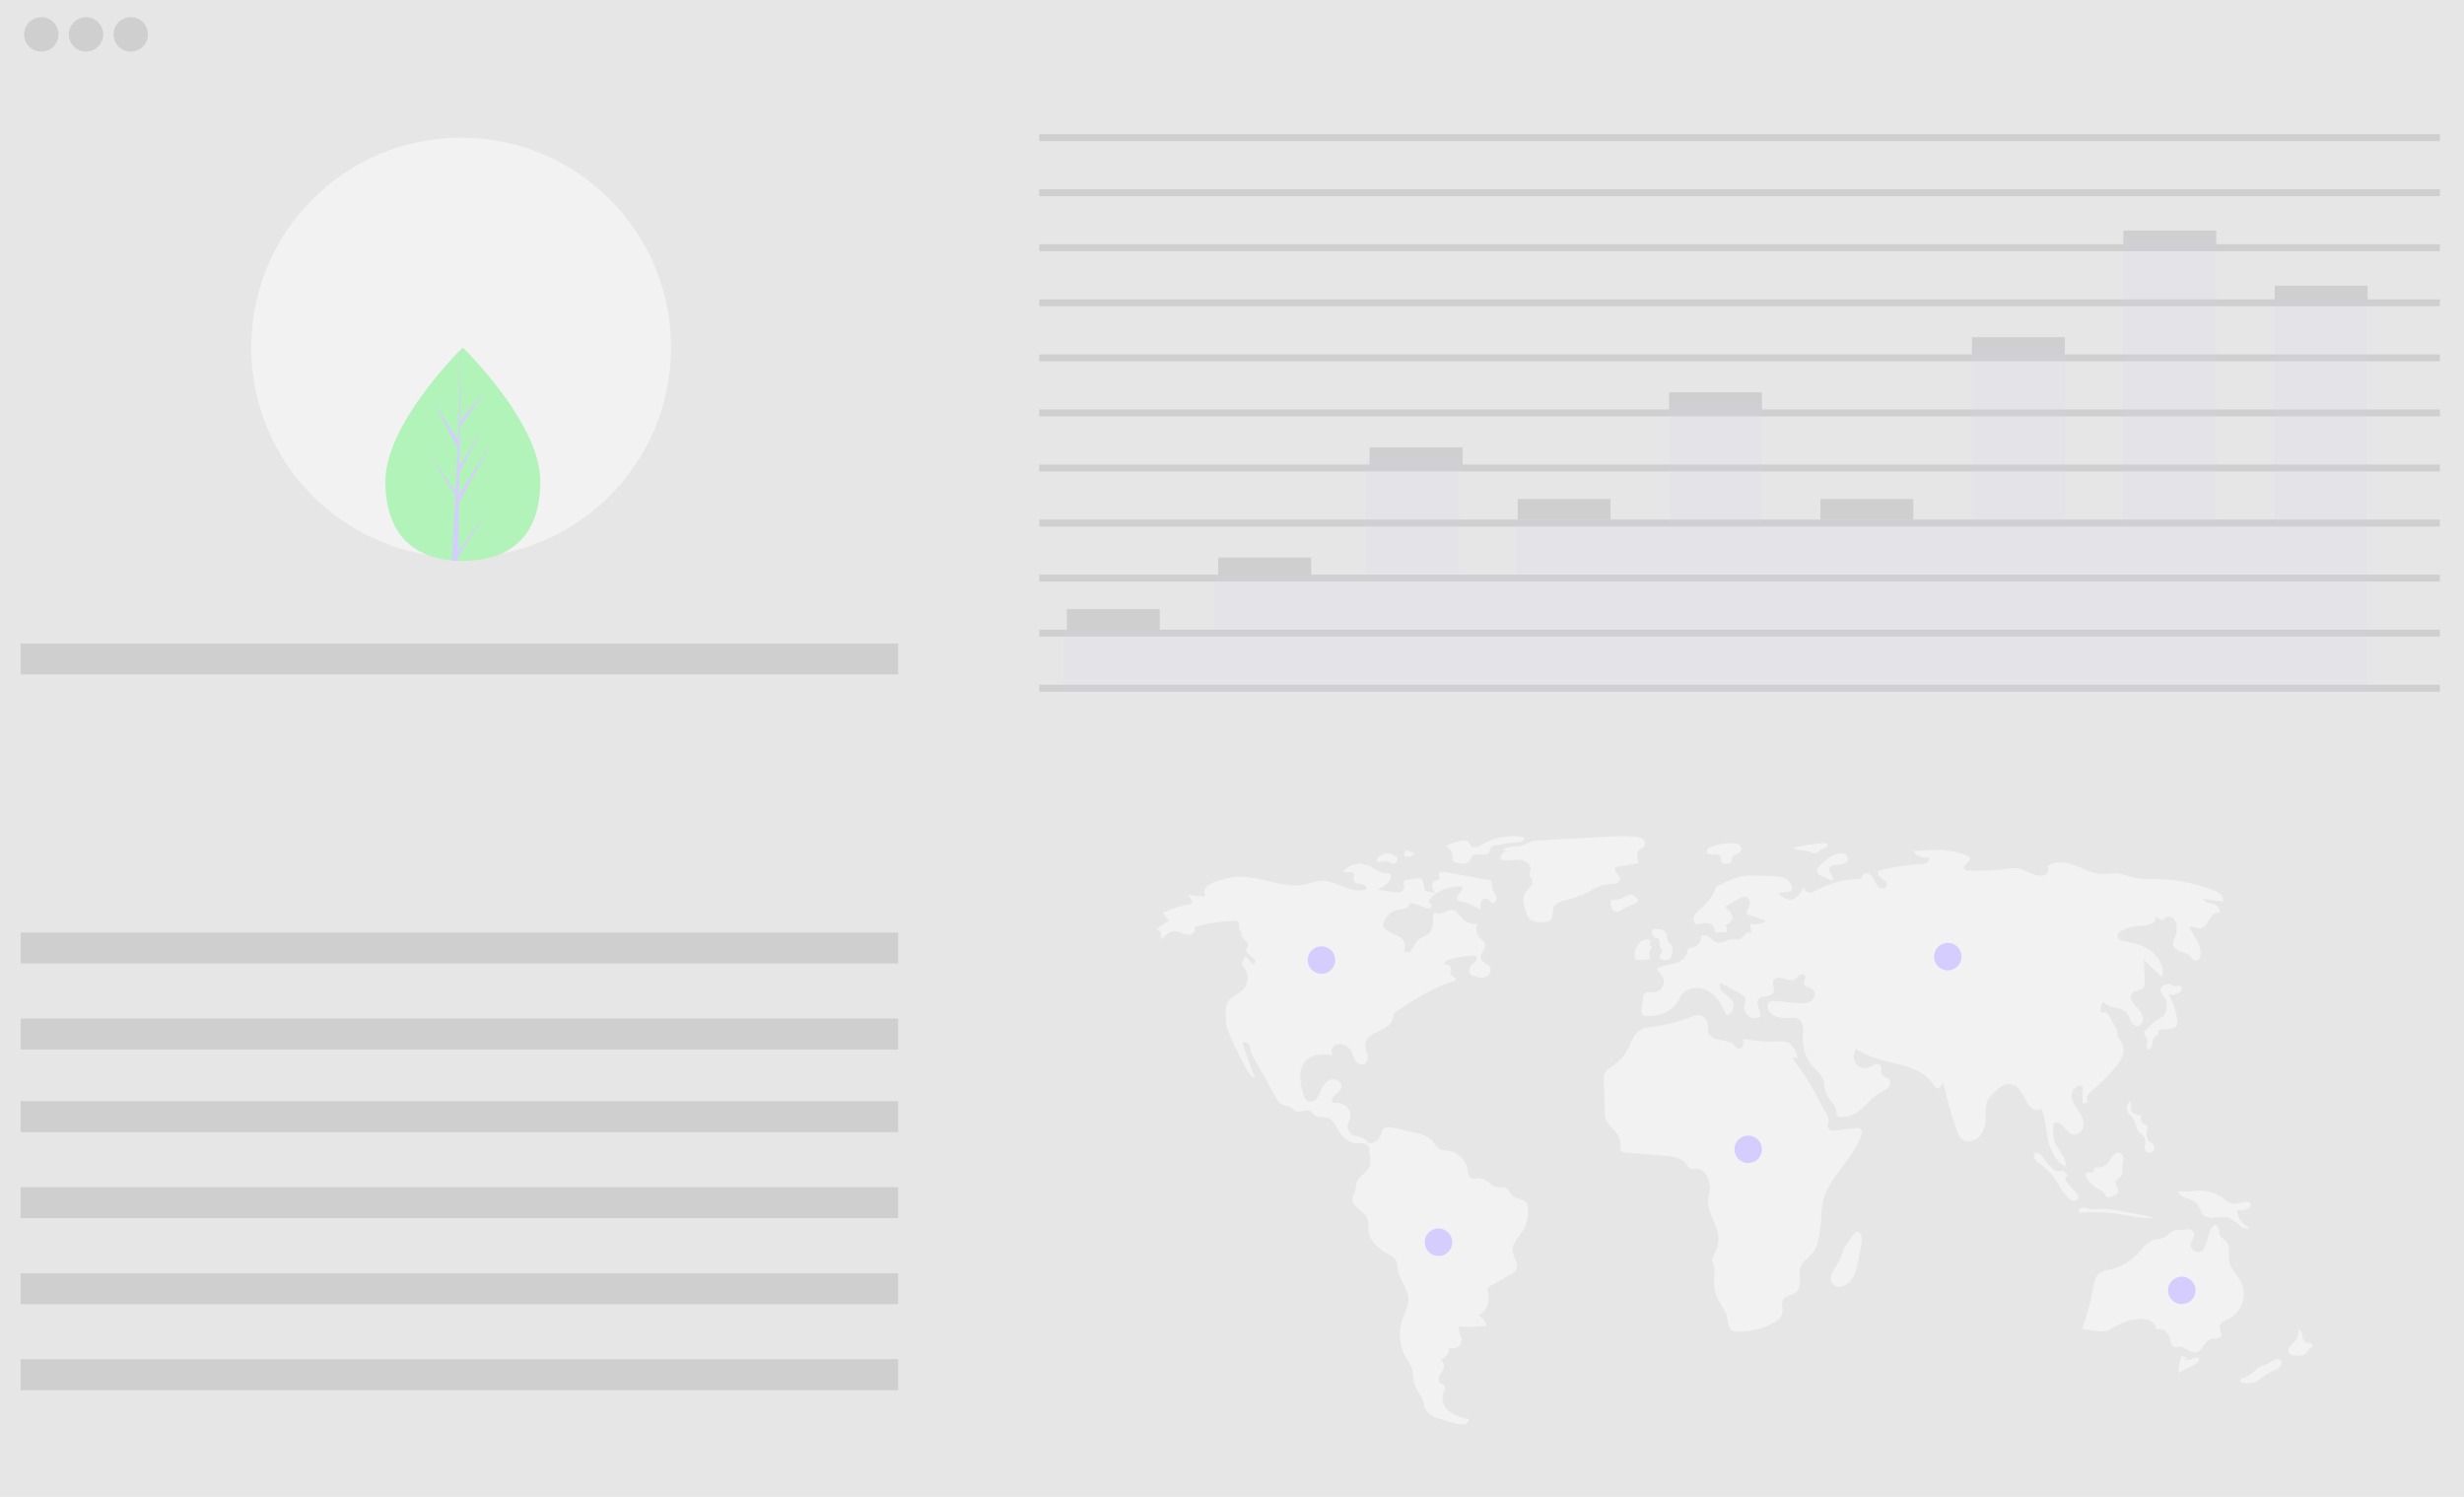 <?xml version="1.0" encoding="UTF-8"?>
<svg width="716px" height="435px" viewBox="0 0 716 435" version="1.1" xmlns="http://www.w3.org/2000/svg" xmlns:xlink="http://www.w3.org/1999/xlink">
    <!-- Generator: Sketch 61 (89581) - https://sketch.com -->
    <title>analytics2</title>
    <desc>Created with Sketch.</desc>
    <g id="06-Create-Profile" stroke="none" stroke-width="1" fill="none" fill-rule="evenodd">
        <g id="Cover2.svg" transform="translate(-1108, -54)" fill-rule="nonzero">
            <g id="analytics2" transform="translate(1108, 54)">
                <rect id="Rectangle" fill="#E6E6E6" x="0" y="0" width="716" height="435"></rect>
                <circle id="Oval" fill="#CFCFCF" cx="12" cy="10" r="5"></circle>
                <circle id="Oval" fill="#CFCFCF" cx="25" cy="10" r="5"></circle>
                <circle id="Oval" fill="#CFCFCF" cx="38" cy="10" r="5"></circle>
                <circle id="Oval" fill="#F2F2F2" cx="134" cy="101" r="61"></circle>
                <rect id="Rectangle" fill="#CFCFCF" x="6" y="187" width="255" height="9"></rect>
                <rect id="Rectangle" fill="#CFCFCF" x="6" y="271" width="255" height="9"></rect>
                <rect id="Rectangle" fill="#CFCFCF" x="6" y="296" width="255" height="9"></rect>
                <rect id="Rectangle" fill="#CFCFCF" x="6" y="320" width="255" height="9"></rect>
                <rect id="Rectangle" fill="#CFCFCF" x="6" y="345" width="255" height="9"></rect>
                <rect id="Rectangle" fill="#CFCFCF" x="6" y="370" width="255" height="9"></rect>
                <rect id="Rectangle" fill="#CFCFCF" x="6" y="395" width="255" height="9"></rect>
                <rect id="Rectangle" fill="#CFCFCF" x="302" y="39" width="407" height="2"></rect>
                <rect id="Rectangle" fill="#CFCFCF" x="302" y="55" width="407" height="2"></rect>
                <rect id="Rectangle" fill="#CFCFCF" x="302" y="71" width="407" height="2"></rect>
                <rect id="Rectangle" fill="#CFCFCF" x="302" y="87" width="407" height="2"></rect>
                <rect id="Rectangle" fill="#CFCFCF" x="302" y="103" width="407" height="2"></rect>
                <rect id="Rectangle" fill="#CFCFCF" x="302" y="119" width="407" height="2"></rect>
                <rect id="Rectangle" fill="#CFCFCF" x="302" y="135" width="407" height="2"></rect>
                <rect id="Rectangle" fill="#CFCFCF" x="302" y="151" width="407" height="2"></rect>
                <rect id="Rectangle" fill="#CFCFCF" x="302" y="167" width="407" height="2"></rect>
                <rect id="Rectangle" fill="#CFCFCF" x="302" y="183" width="407" height="2"></rect>
                <rect id="Rectangle" fill="#CFCFCF" x="302" y="199" width="407" height="2"></rect>
                <rect id="Rectangle" fill="#CFCFCF" x="310" y="177" width="27" height="6"></rect>
                <rect id="Rectangle" fill="#CFCFCF" x="354" y="162" width="27" height="6"></rect>
                <rect id="Rectangle" fill="#CFCFCF" x="398" y="130" width="27" height="6"></rect>
                <rect id="Rectangle" fill="#CFCFCF" x="441" y="145" width="27" height="6"></rect>
                <rect id="Rectangle" fill="#CFCFCF" x="485" y="114" width="27" height="6"></rect>
                <rect id="Rectangle" fill="#CFCFCF" x="529" y="145" width="27" height="6"></rect>
                <rect id="Rectangle" fill="#CFCFCF" x="573" y="98" width="27" height="6"></rect>
                <rect id="Rectangle" fill="#CFCFCF" x="617" y="67" width="27" height="6"></rect>
                <rect id="Rectangle" fill="#CFCFCF" x="661" y="83" width="27" height="6"></rect>
                <polygon id="Path" fill="#D6CDFF" opacity="0.1" points="660.815 87.573 660.815 151.874 644.023 151.874 644.023 70 616.838 70 616.838 151.874 600.046 151.874 600.046 101.152 572.861 101.152 572.861 151.874 512.093 151.874 512.093 117.128 484.907 117.128 484.907 151.874 440.531 151.874 440.531 167.451 424.139 167.451 424.139 133.103 396.954 133.103 396.954 167.451 352.977 167.451 352.977 183.426 309 183.426 309 201 352.977 201 468.116 201 484.907 201 512.093 201 660.815 201 688 201 688 183.426 688 87.573"></polygon>
                <path d="M414.071,258.824 C413.95,257.87 413.706,256.935 413.345,256.044 C413.252,255.703 413.019,255.417 412.705,255.256 C412.497,255.202 412.279,255.199 412.07,255.249 L408.811,255.747 C408.538,255.76 408.277,255.861 408.067,256.036 C407.643,256.483 408.061,257.202 408.048,257.818 C407.966,258.525 407.446,259.103 406.751,259.259 C406.07,259.396 405.367,259.388 404.69,259.233 L400.132,258.525 C401.475,258.096 402.669,257.299 403.58,256.224 C404.18,255.513 404.499,254.186 403.632,253.85 C403.374,253.779 403.106,253.758 402.84,253.786 C400.776,253.802 399.151,252.078 397.218,251.352 C394.68,250.46 391.857,251.302 390.222,253.438 L392.649,253.555 C392.878,253.543 393.104,253.603 393.296,253.728 C393.828,254.165 393.166,255.005 393.241,255.689 C393.339,256.579 394.52,256.769 395.41,256.859 C396.3,256.949 397.429,257.672 397.001,258.458 C392.527,259.999 387.975,255.445 383.276,256.005 C382.1,256.231 380.94,256.533 379.803,256.908 C372.711,258.703 365.379,253.914 358.134,254.929 C356.524,255.203 354.941,255.621 353.404,256.176 C352.391,256.421 351.453,256.91 350.673,257.601 C349.892,258.338 349.76,259.533 350.363,260.422 C348.492,260.576 346.609,260.397 344.8,259.893 C345.796,260.447 346.411,261.5 346.402,262.64 C343.481,263.116 340.638,263.984 337.948,265.218 C338.45,266.053 339.036,266.835 339.698,267.55 L336,269.926 C336.61,270.123 337.098,270.587 337.325,271.187 C337.553,271.786 337.495,272.457 337.169,273.009 C338.464,272.433 339.267,270.942 340.652,270.639 C341.581,270.541 342.519,270.723 343.344,271.161 C344.171,271.599 345.121,271.749 346.042,271.587 C346.934,271.325 347.591,270.169 347.025,269.433 C350.834,268.321 354.771,267.706 358.738,267.602 C359.044,267.564 359.354,267.623 359.625,267.771 C360.141,268.129 360.005,268.903 359.977,269.531 C359.95,270.159 360.439,270.984 361,270.701 C360.34,271.274 360.904,272.352 361.538,272.954 C362.171,273.556 362.934,274.387 362.547,275.17 C362.445,275.375 362.274,275.538 362.176,275.744 C361.889,276.353 362.345,277.063 362.884,277.468 C363.474,277.792 364.005,278.214 364.455,278.714 C364.829,279.274 364.659,280.254 363.991,280.333 L362.09,277.919 C361.441,278.592 360.996,279.436 360.806,280.352 C362.835,282.145 363.112,285.21 361.438,287.337 C360.48,288.261 359.421,289.073 358.279,289.756 C357.126,290.459 356.365,291.659 356.221,293.002 C356.226,295.301 356.038,297.437 356.899,299.568 C358.487,303.497 360.321,307.323 362.389,311.023 C362.932,311.994 363.634,313.059 364.734,313.227 C363.344,309.841 362.092,306.403 360.979,302.912 C361.706,302.808 362.441,303.047 362.966,303.56 C363.22,304.104 363.352,304.697 363.352,305.298 C363.491,305.87 363.723,306.415 364.038,306.912 L370.678,318.741 C371.119,319.785 371.908,320.644 372.911,321.171 C373.616,321.303 374.309,321.494 374.981,321.743 C375.466,322.029 375.793,322.538 376.288,322.808 C377.686,323.571 379.631,322.108 380.938,323.019 C381.274,323.326 381.593,323.651 381.894,323.991 C383.101,325.037 385.082,324.337 386.475,325.117 C387.308,325.731 387.947,326.571 388.318,327.537 C389.518,329.819 391.459,332.055 394.031,332.236 C394.839,332.203 395.649,332.231 396.453,332.32 C397.243,332.5 398.02,333.189 397.893,333.989 C397.676,335.36 398.354,336.862 398.172,338.239 C397.84,340.746 394.284,341.848 393.979,344.359 C393.98,344.912 393.949,345.465 393.886,346.015 C393.725,346.674 393.23,347.211 393.054,347.867 C392.721,349.109 393.611,350.345 394.588,351.181 C395.566,352.017 396.732,352.738 397.266,353.907 C397.831,355.144 397.554,356.586 397.737,357.933 C398.138,360.874 400.678,363.054 403.292,364.46 C404.128,364.812 404.87,365.355 405.458,366.046 C406.131,367.016 406.064,368.294 406.289,369.453 C406.839,372.291 409.227,374.629 409.295,377.519 C409.343,379.573 408.202,381.436 407.52,383.374 C406.226,387.132 406.633,391.267 408.635,394.7 C409.199,395.527 409.695,396.399 410.116,397.308 C410.76,398.974 410.551,400.869 411.144,402.554 C411.929,404.782 414.086,406.623 413.88,408.976 C414.859,411.01 417.022,412.009 419.196,412.615 L423.093,413.7 C423.824,413.965 424.606,414.056 425.379,413.967 C426.17,413.853 426.778,413.207 426.844,412.411 C424.902,412.11 423.044,411.41 421.385,410.356 C419.81,409.192 418.731,407.117 419.329,405.251 C419.606,404.386 420.195,403.387 419.635,402.672 C419.314,402.263 418.727,402.156 418.365,401.782 C417.89,401.098 417.904,400.187 418.4,399.518 C418.896,398.876 419.286,398.159 419.557,397.394 C419.726,396.483 419.312,395.563 418.518,395.087 C419.24,394.814 419.897,394.392 420.446,393.849 C420.997,393.281 421.134,392.429 420.789,391.718 C421.974,391.868 423.373,391.942 424.151,391.035 C424.694,390.232 424.818,389.217 424.484,388.307 C424.147,387.414 423.921,386.483 423.811,385.535 C426.544,385.665 429.283,385.572 432.002,385.258 C431.609,383.933 430.715,382.814 429.511,382.138 C430.743,381.93 431.864,380.455 432.253,379.269 C432.584,378.058 432.601,376.783 432.303,375.563 C432.21,375.248 432.198,374.914 432.266,374.593 C432.463,374.169 432.81,373.834 433.24,373.651 L439.351,370.14 C439.716,369.957 440.046,369.713 440.328,369.419 C440.884,368.58 440.967,367.513 440.546,366.599 C440.123,365.706 439.795,364.772 439.567,363.811 C439.189,360.881 442.325,358.778 443.383,356.02 C443.745,354.916 443.94,353.765 443.964,352.604 C444.05,351.362 444.057,349.919 443.103,349.118 C442.189,348.351 440.76,348.522 439.804,347.808 C438.927,347.154 438.624,345.883 437.666,345.354 C436.796,344.874 435.705,345.179 434.737,344.953 C433.033,344.556 431.961,342.592 430.221,342.41 C429.239,342.307 428.128,342.787 427.323,342.215 C426.614,341.712 426.586,340.699 426.451,339.839 C425.966,337.103 423.829,334.959 421.096,334.466 C420.083,334.303 418.982,334.365 418.12,333.808 C417.248,333.245 416.848,332.19 416.163,331.41 C415.06,330.152 413.321,329.706 411.692,329.323 L405.067,327.765 C403.891,327.488 402.375,327.342 401.744,328.372 C401.557,328.764 401.425,329.18 401.351,329.609 C400.865,331.198 399.411,332.293 397.75,332.319 C397.195,331.372 396.295,330.676 395.239,330.376 C394.552,330.26 393.873,330.099 393.207,329.892 C392.502,329.548 391.97,328.929 391.736,328.179 C391.501,327.43 391.586,326.618 391.969,325.933 C392.754,324.535 392.506,322.783 391.362,321.659 C390.15,320.722 388.614,320.307 387.095,320.504 C386.699,319.641 387.361,318.666 388.074,318.039 C388.787,317.411 389.652,316.794 389.808,315.857 C390.052,314.383 388.171,313.264 386.744,313.703 C385.316,314.143 384.405,315.53 383.802,316.897 C383.513,317.705 383.114,318.469 382.617,319.169 C382.1,319.877 381.229,320.233 380.364,320.092 C379.188,319.791 378.734,318.394 378.474,317.209 C378.056,315.633 377.845,314.009 377.847,312.379 C377.857,310.732 378.51,309.153 379.668,307.981 C381.622,306.186 384.62,306.362 387.257,306.648 C386.671,305.871 386.756,304.779 387.455,304.102 C388.17,303.467 389.151,303.225 390.079,303.457 C390.874,303.622 391.59,304.051 392.111,304.673 C392.861,305.587 393.074,306.821 393.641,307.858 C394.207,308.896 395.481,309.78 396.524,309.224 C397.424,308.743 397.567,307.494 397.343,306.498 C396.989,305.54 396.781,304.535 396.724,303.515 C396.879,301.573 398.892,300.404 400.668,299.604 C402.444,298.805 404.478,297.729 404.759,295.801 C404.769,295.424 404.84,295.05 404.97,294.696 C405.167,294.383 405.441,294.125 405.765,293.948 C410.949,290.521 416.219,287.053 422.143,285.181 C422.452,285.083 422.488,285.192 422.802,285.115 C423.242,284.861 422.95,284.158 422.529,283.875 C422.107,283.592 421.544,283.375 421.437,282.878 C421.358,282.513 421.573,282.155 421.629,281.786 C421.658,281.333 421.46,280.895 421.101,280.618 C420.742,280.341 420.269,280.261 419.839,280.404 C419.363,279.773 420.305,279.041 421.066,278.831 C423.353,278.201 425.7,277.818 428.068,277.687 C428.341,277.643 428.621,277.691 428.864,277.822 C429.225,278.171 429.254,278.74 428.929,279.123 C428.604,279.481 428.245,279.806 427.858,280.096 C427.076,280.858 426.783,281.993 427.099,283.039 C428.335,283.668 429.679,284.315 431.048,284.093 C432.417,283.872 433.633,282.333 432.989,281.104 C432.39,279.96 430.59,279.702 430.28,278.448 C429.918,276.979 431.996,275.674 431.528,274.235 C431.323,273.605 430.695,273.235 430.213,272.78 C429.049,271.638 428.706,269.899 429.349,268.401 C427.757,268.681 426.128,268.171 424.98,267.033 C423.935,265.978 423.101,264.314 421.617,264.361 C420.256,264.405 419.083,265.994 417.809,265.509 C417.496,265.39 417.166,265.147 416.862,265.289 C416.661,265.42 416.531,265.636 416.509,265.876 C416.185,267.423 416.742,269.186 415.899,270.523 C414.981,271.978 412.859,272.18 411.747,273.492 C411.143,274.205 410.909,275.164 410.354,275.915 C409.799,276.666 408.621,277.144 407.955,276.489 C408.629,275.103 408.256,273.435 407.056,272.467 C406.438,272.064 405.771,271.74 405.072,271.502 C404.291,271.171 403.548,270.757 402.856,270.266 C402.509,270.057 402.227,269.756 402.042,269.396 C401.895,268.945 401.915,268.456 402.097,268.018 C402.786,266.044 404.511,264.614 406.578,264.304 C407.465,264.183 408.497,264.226 409.084,263.55 C409.394,263.192 409.557,262.652 410.008,262.507 C410.296,262.449 410.596,262.485 410.861,262.612 L414.171,263.777 C414.541,263.944 414.947,264.011 415.351,263.972 C415.766,263.916 416.067,263.55 416.042,263.132 C415.936,262.582 415.09,262.318 415.167,261.763 C415.21,261.584 415.307,261.421 415.444,261.298 C417.863,258.723 421.305,257.363 424.831,257.59 C425.248,258.277 424.588,259.089 424.038,259.675 C423.488,260.261 423.046,261.308 423.711,261.759 C423.984,261.898 424.287,261.966 424.592,261.957 C425.407,262.068 426.199,262.308 426.938,262.669 C428.082,263.167 429.204,263.712 430.304,264.303 C430.145,263.586 430.175,262.839 430.389,262.136 C430.637,261.418 431.391,261.008 432.128,261.189 C432.785,261.444 433.123,262.315 433.823,262.395 C434.758,262.501 435.127,261.12 434.736,260.264 C434.346,259.408 433.573,258.691 433.508,257.753 C433.465,257.119 433.706,256.334 433.2,255.951 C433.02,255.835 432.816,255.764 432.603,255.741 L419.976,253.417 C419.226,253.279 418.142,253.385 418.109,254.147 C418.091,254.572 418.47,254.993 418.302,255.384 C418.123,255.801 417.533,255.763 417.103,255.911 C416.444,256.214 416.063,256.915 416.166,257.633 C416.283,258.331 416.554,258.994 416.957,259.575 C416.136,259.231 414.892,259.168 414.071,258.824 Z" id="Path" fill="#F2F2F2"></path>
                <path d="M404.41,248.193 C402.897,247.69 401.233,248.191 400.245,249.448 C400.014,249.679 399.939,250.024 400.051,250.331 C400.283,250.727 400.872,250.571 401.307,250.429 C401.946,250.2 402.641,250.183 403.29,250.382 C403.699,250.523 404.064,250.772 404.474,250.907 C404.88,251.078 405.348,251.01 405.689,250.729 C405.93,250.401 406.038,249.992 405.988,249.587 C406.028,249.313 405.942,249.036 405.756,248.833 C405.592,248.737 405.407,248.682 405.218,248.673 C404.794,248.594 404.41,248.369 404.133,248.036" id="Path" fill="#F2F2F2"></path>
                <path d="M409.116,247.002 C408.747,246.977 408.395,247.189 408.186,247.559 C407.977,247.93 407.942,248.406 408.093,248.816 C408.65,249.001 409.232,249.047 409.804,248.952 C410.387,248.842 410.859,248.315 411,247.618 C410.326,247.767 409.631,247.605 409.051,247.165" id="Path" fill="#F2F2F2"></path>
                <path d="M424.36,244.411 C422.853,244.735 421.39,245.238 420,245.909 C421.345,246.432 422.195,247.783 422.092,249.238 C422.033,249.51 422.04,249.792 422.112,250.061 C422.272,250.454 422.736,250.601 423.144,250.702 C423.877,250.927 424.642,251.026 425.408,250.994 C426.186,250.953 426.891,250.517 427.282,249.836 C427.393,249.517 427.523,249.206 427.671,248.904 C428.649,247.397 431.554,249.219 432.604,247.763 C432.974,247.25 432.94,246.478 433.422,246.071 C433.671,245.894 433.96,245.782 434.263,245.746 C436.374,245.322 438.507,245.015 440.651,244.826 C441.667,244.737 442.992,244.367 443,243.336 C439.173,242.575 435.205,243.115 431.712,244.872 C430.454,245.509 428.79,246.851 427.578,246.005 C427.124,245.689 427.146,244.837 426.522,244.481 C425.831,244.203 425.067,244.178 424.36,244.411 L424.36,244.411 Z" id="Path" fill="#F2F2F2"></path>
                <path d="M436.631,246.904 L438.419,247.248 C437.753,247.218 437.107,247.477 436.646,247.959 C436.184,248.44 435.952,249.097 436.008,249.763 C437.682,250.323 439.507,249.778 441.27,249.852 C443.033,249.927 445.085,251.188 444.784,252.931 C444.693,253.457 444.389,253.984 444.547,254.494 C444.718,254.827 444.92,255.142 445.151,255.436 C445.442,256.179 445.289,257.022 444.757,257.616 C444.289,258.24 443.66,258.739 443.25,259.402 C442.228,261.052 442.808,263.186 443.417,265.03 C443.593,265.727 443.918,266.377 444.369,266.935 C445.271,267.895 446.74,267.979 448.056,267.998 C449.013,268.012 450.11,267.965 450.716,267.221 C451.507,266.251 450.954,264.737 451.474,263.598 C451.947,262.563 453.151,262.119 454.243,261.805 C456.264,261.309 458.245,260.661 460.17,259.867 C462.517,258.785 464.71,257.1 467.29,256.96 C468.014,256.99 468.739,256.939 469.452,256.808 C470.183,256.656 470.72,256.029 470.759,255.282 C470.714,254.663 470.191,254.208 469.783,253.742 C469.375,253.276 469.054,252.558 469.429,252.065 L476.191,250.799 C475.712,249.491 475.338,247.767 476.44,246.915 C476.837,246.608 477.369,246.485 477.707,246.114 C478.214,245.381 478.046,244.377 477.328,243.851 C476.613,243.371 475.771,243.116 474.91,243.116 C471.939,242.938 468.96,242.965 465.993,243.196 L448.572,244.153 C447.364,244.103 446.155,244.226 444.982,244.518 C444.153,244.984 443.286,245.378 442.391,245.696 C440.474,246.098 438.365,245.826 436.631,246.904 Z" id="Path" fill="#F2F2F2"></path>
                <path d="M468.724,261.437 C468.543,261.405 468.358,261.451 468.208,261.567 C468.108,261.688 468.049,261.844 468.04,262.008 C467.925,262.732 468.061,263.478 468.422,264.095 C468.795,264.712 469.441,265.056 470.109,264.993 C470.908,264.88 471.497,264.124 472.232,263.755 C473.364,263.187 478.172,262.302 474.846,260.309 C473.7,259.623 472.959,260.229 472.056,260.681 C471.028,261.264 469.876,261.525 468.724,261.437 Z" id="Path" fill="#F2F2F2"></path>
                <path d="M497.015,246.196 C496.628,246.363 496.304,246.66 496.093,247.041 C495.892,247.443 496.026,247.94 496.397,248.172 C496.542,248.227 496.695,248.252 496.849,248.247 L498.424,248.297 C499.093,248.318 499.928,248.468 500.108,249.147 C500.242,249.651 499.943,250.299 500.303,250.659 C500.458,250.785 500.644,250.862 500.839,250.879 C501.358,251.019 501.9,251.038 502.426,250.933 C503.572,250.609 502.97,249.873 503.331,249.217 C503.883,248.214 503.787,248.821 504.76,248.246 C505.479,247.821 506.407,247.051 505.807,245.968 C504.765,244.086 498.554,245.388 497.015,246.196 Z" id="Path" fill="#F2F2F2"></path>
                <path d="M528.236,245.172 L527.296,245.293 C525.167,245.509 523.061,245.897 521,246.456 C521.884,246.793 522.812,247.012 523.757,247.108 C524.278,247.132 524.795,247.203 525.302,247.319 C526.204,247.578 527.113,248.247 527.985,247.904 C528.525,247.692 528.702,247.15 529.149,246.862 C529.458,246.664 530.631,246.342 530.762,246.142 C531.821,244.522 529.051,245.068 528.236,245.172 Z" id="Path" fill="#F2F2F2"></path>
                <path d="M532.171,248.894 C530.959,249.613 529.835,250.488 528.823,251.497 C528.345,251.869 528.044,252.445 528,253.072 C528.051,253.896 528.878,254.374 529.594,254.696 L532.494,256 C532.846,255.473 532.524,254.746 532.161,254.229 C531.797,253.711 531.365,253.113 531.525,252.49 C531.709,251.779 532.525,251.537 533.209,251.414 C534.324,251.215 537.331,251.231 536.97,249.323 C536.544,247.075 533.29,248.229 532.171,248.894 Z" id="Path" fill="#F2F2F2"></path>
                <path d="M532.213,370.507 C531.875,371.328 531.942,372.257 532.396,373.022 C533.022,373.812 534.059,374.166 535.046,373.926 C536.011,373.672 536.872,373.126 537.506,372.365 C538.086,371.726 538.564,371.004 538.921,370.222 C539.421,369.004 539.773,367.733 539.97,366.434 L540.911,361.557 C541.122,360.468 541.113,357.127 539.084,358.215 C538.53,358.513 537.246,360.86 536.665,361.526 C535.618,362.726 535.48,363.891 534.929,365.344 C534.238,367.165 532.851,368.683 532.213,370.507 Z" id="Path" fill="#F2F2F2"></path>
                <path d="M635.911,394.861 C635.246,394.618 634.6,394.33 633.979,394 C633.357,395.604 633.026,397.294 633,399 L637.553,396.587 C638.237,396.224 639.014,395.72 638.999,394.983 C639.011,394.797 638.915,394.62 638.747,394.521 C638.646,394.483 638.536,394.471 638.428,394.486 C637.761,394.599 637.113,394.794 636.501,395.066 C635.878,395.338 635.16,395.342 634.535,395.076" id="Path" fill="#F2F2F2"></path>
                <path d="M658.313,396.561 C657.817,396.695 657.332,396.867 656.864,397.075 C655.826,397.597 655.121,398.587 654.188,399.274 C653.259,399.885 652.238,400.347 651.164,400.643 C651.033,400.801 650.977,401.007 651.009,401.208 C651.041,401.41 651.159,401.588 651.333,401.699 C651.695,401.902 652.111,401.995 652.527,401.964 C653.622,402.081 654.73,401.912 655.739,401.475 C656.28,401.128 656.787,400.731 657.251,400.289 C658.416,399.411 659.697,398.695 661.058,398.162 C661.544,397.98 661.993,397.715 662.385,397.378 C663.224,396.561 663.283,395.301 662.073,395.023 C661.096,394.799 659.244,396.264 658.313,396.561 Z" id="Path" fill="#F2F2F2"></path>
                <path d="M669.113,389.17 C669.227,387.987 668.788,386.819 667.923,386 C668.022,387.17 667.776,388.344 667.214,389.376 C666.744,390.064 666.006,390.529 665.491,391.184 C664.894,391.805 664.835,392.764 665.351,393.453 C665.737,393.745 666.208,393.906 666.694,393.913 C667.897,394.053 669.29,394.132 670.134,393.267 C670.595,392.795 670.819,392.096 671.381,391.75 C671.59,391.662 671.777,391.529 671.928,391.36 C672.16,390.994 671.792,390.51 671.377,390.378 C670.962,390.246 670.504,390.308 670.087,390.183 C669.67,390.057 669.287,389.591 669.501,389.213" id="Path" fill="#F2F2F2"></path>
                <path d="M650.426,349.682 C649.843,349.822 649.239,349.857 648.644,349.786 C647.683,349.484 646.806,348.965 646.086,348.27 C644.187,346.847 641.879,346.053 639.493,346.002 C637.322,345.962 635.132,346.541 633,346.137 C633.21,346.896 633.768,347.516 634.509,347.812 C635.217,348.152 635.997,348.323 636.708,348.656 C637.846,349.195 638.749,350.12 639.25,351.261 C639.428,351.806 639.669,352.329 639.97,352.819 C640.803,353.68 642.015,354.08 643.207,353.887 C644.753,353.787 646.367,353.349 647.805,353.916 C648.843,354.48 649.789,355.194 650.611,356.035 C651.529,356.772 652.823,357.319 653.877,356.787 C651.629,356.071 650.115,353.998 650.141,351.671 C651.175,351.764 654.154,351.728 653.994,349.997 C653.858,348.531 651.314,349.524 650.426,349.682 Z" id="Path" fill="#F2F2F2"></path>
                <path d="M636.67,361.247 C636.859,360.21 637.889,359.294 637.568,358.291 C637.256,357.612 636.562,357.194 635.819,357.237 C635.093,357.22 634.38,357.437 633.654,357.458 C633.182,357.432 632.709,357.439 632.237,357.478 C630.797,357.715 629.909,359.231 628.551,359.77 C627.691,359.986 626.819,360.15 625.94,360.262 C623.991,360.777 622.758,362.625 621.396,364.116 C619.195,366.514 616.328,368.193 613.165,368.936 C612.033,369.07 610.945,369.462 609.986,370.081 C608.819,371.038 608.532,372.678 608.273,374.167 C607.556,378.281 606.46,382.32 605,386.23 L609.627,386.823 C610.5,386.998 611.399,386.985 612.266,386.785 C612.882,386.552 613.466,386.24 614.002,385.857 C616.063,384.572 618.369,383.736 620.772,383.403 C621.981,383.176 623.227,383.263 624.392,383.657 C625.57,384.076 626.421,385.117 626.6,386.36 C627.602,386.047 628.694,386.313 629.441,387.053 C630.165,387.795 630.64,388.746 630.797,389.772 C630.919,390.408 631.041,391.169 631.628,391.436 C632.108,391.654 632.657,391.419 633.182,391.377 C634.961,391.234 636.437,393.317 638.186,392.958 C640.061,392.574 640.521,389.754 642.351,389.189 C643.402,388.864 644.875,389.259 645.379,388.278 C645.822,387.413 644.937,386.414 645.029,385.446 C645.141,384.253 646.542,383.747 647.622,383.238 C651.422,381.268 653.037,376.668 651.308,372.74 C650.239,370.541 648.136,368.81 647.747,366.394 C647.448,364.536 648.178,362.368 646.998,360.905 C646.397,360.161 645.381,359.75 645.024,358.862 C644.885,358.277 644.8,357.68 644.768,357.079 C644.647,356.488 644.134,355.871 643.553,356.024 C641.867,356.468 641.33,361.697 640.427,362.967 C639.855,363.817 638.754,364.128 637.824,363.702 C636.894,363.277 636.406,362.239 636.67,361.247 L636.67,361.247 Z" id="Path" fill="#F2F2F2"></path>
                <path d="M606.348,351.176 C605.8,350.973 605.194,350.945 604.626,351.095 C604.085,351.304 603.77,352.038 604.204,352.403 C607.596,352.189 611.003,352.25 614.384,352.585 C618.264,353.076 622.103,354.293 626,353.935 C623.774,353.328 621.511,352.843 619.224,352.482 L615.409,351.808 C614.386,351.61 613.352,351.462 612.311,351.366 C610.135,351.199 608.488,351.731 606.348,351.176 Z" id="Path" fill="#F2F2F2"></path>
                <path d="M609.261,339.282 C608.978,339.258 608.628,339.236 608.482,339.49 C608.342,339.732 608.502,340.052 608.427,340.324 C608.324,340.695 607.858,340.79 607.491,340.74 C607.136,340.626 606.755,340.63 606.402,340.753 C606.064,340.994 605.918,341.44 606.046,341.847 C606.179,342.24 606.394,342.598 606.675,342.894 C607.156,343.526 607.704,344.1 608.308,344.603 C609.478,345.505 611.063,345.939 611.8,347.248 C611.904,347.501 612.064,347.726 612.267,347.903 C612.661,348.068 613.108,348.021 613.463,347.777 L614.798,347.14 C615.038,347.05 615.253,346.897 615.422,346.697 C615.657,346.207 615.603,345.621 615.284,345.186 C614.964,344.762 614.779,344.244 614.755,343.706 C614.853,342.754 616.025,342.39 616.506,341.577 C616.992,340.756 616.676,339.699 616.732,338.737 C616.797,337.611 617.475,336.147 616.385,335.306 C615.458,334.591 614.572,335.251 613.907,336.04 C612.504,337.705 611.84,339.507 609.261,339.282 Z" id="Path" fill="#F2F2F2"></path>
                <path d="M618.246,323.156 C618.694,324.033 619.628,324.556 620.117,325.41 C620.646,326.336 620.586,327.532 621.161,328.429 C621.75,329.349 622.936,329.838 623.267,330.885 C623.628,332.028 622.809,333.417 623.462,334.416 C623.708,334.746 624.078,334.956 624.482,334.994 C624.887,335.032 625.288,334.895 625.589,334.616 C626.161,333.979 626.133,332.992 625.524,332.391 C625.138,332.031 624.583,331.875 624.26,331.454 C624.092,331.211 623.98,330.933 623.933,330.639 C623.757,329.793 623.785,328.915 624.015,328.083 C624.101,327.871 624.123,327.638 624.078,327.414 C623.933,326.982 623.361,326.952 622.96,326.751 C622.048,326.297 622.07,324.982 622.23,323.958 C622.124,324.64 619.748,323.48 619.499,323.094 C619.005,322.327 619.274,320.848 619.176,320 C618.101,320.637 617.694,322.018 618.246,323.156 L618.246,323.156 Z" id="Path" fill="#F2F2F2"></path>
                <path d="M593.24,335.832 C592.788,335.319 592.106,334.781 591.499,335.091 C591.05,335.389 590.878,335.97 591.09,336.469 C591.311,336.947 591.652,337.359 592.078,337.662 C593.395,338.651 594.641,339.734 595.807,340.903 C597.781,343.102 598.827,346.07 600.973,348.096 C601.405,348.566 601.976,348.879 602.6,348.988 C603.246,349.076 603.852,348.652 604,348.009 C603.986,347.478 603.75,346.979 603.351,346.635 C602.517,345.715 601.604,344.869 600.816,343.908 C600.453,343.539 600.224,343.055 600.169,342.536 C600.165,342.019 600.63,341.477 601.124,341.606 C600.523,341.45 600.077,340.434 599.194,340.243 C598.457,340.084 598.278,340.546 597.4,340.165 C595.726,339.437 594.413,337.163 593.24,335.832 Z" id="Path" fill="#F2F2F2"></path>
                <path d="M632.034,286.602 C631.544,286.456 631.063,286.284 630.593,286.086 C629.326,285.705 627.651,286.638 627.82,287.952 C627.932,288.825 628.743,289.414 629.191,290.171 C629.743,291.37 629.793,292.741 629.329,293.977 C629.243,294.367 629.08,294.735 628.849,295.06 C628.527,295.403 628.142,295.681 627.715,295.878 C626.005,296.839 624.496,298.123 623.274,299.659 C623.141,299.801 623.048,299.976 623.006,300.166 C622.945,300.61 623.39,300.933 623.642,301.303 C624.201,302.125 623.797,303.231 623.852,304.224 C623.835,304.51 623.966,304.784 624.199,304.949 C624.536,305.121 624.935,304.829 625.118,304.498 C625.724,303.398 625.267,301.632 626.404,301.101 C626.619,301.001 626.88,300.958 627.023,300.769 C627.251,300.469 627.031,300.024 627.147,299.665 C627.32,299.126 628.055,299.102 628.62,299.126 C629.592,299.167 630.564,299.037 631.492,298.743 C631.856,298.656 632.186,298.464 632.442,298.191 C632.728,297.721 632.815,297.156 632.684,296.621 C632.344,293.927 631.493,291.324 630.176,288.951 C631.162,289.187 632.199,289.088 633.122,288.668 C633.605,288.376 634.184,287.502 633.944,286.908 C633.566,285.968 632.882,286.759 632.034,286.602 Z" id="Path" fill="#F2F2F2"></path>
                <path d="M506.459,301.905 C506.63,302.525 506.639,303.179 506.486,303.805 C506.305,304.444 505.669,304.844 505.013,304.732 C504.535,304.588 504.26,304.11 503.921,303.745 C502.036,301.716 497.784,302.89 496.62,300.38 C496.145,299.356 496.468,298.128 496.144,297.047 C495.723,295.761 494.484,294.922 493.131,295.006 C492.531,295.092 491.947,295.266 491.397,295.522 C487.716,296.992 483.852,297.956 479.911,298.387 C479.162,298.433 478.421,298.567 477.703,298.788 C476.124,299.513 474.872,300.799 474.192,302.396 C473.526,303.979 472.715,305.498 471.769,306.932 C470.562,308.279 469.179,309.457 467.657,310.436 C467.099,310.795 466.634,311.281 466.301,311.854 C466.04,312.524 465.947,313.247 466.029,313.961 L466.325,322.647 C466.284,323.768 466.484,324.884 466.912,325.921 C467.538,327.17 468.775,327.988 469.633,329.091 C470.509,330.224 470.965,331.625 470.925,333.055 C470.907,333.63 470.849,334.31 471.298,334.671 C471.571,334.848 471.891,334.939 472.217,334.935 L483.999,335.896 C486.071,336.065 488.368,336.343 489.721,337.918 C490.36,338.661 490.873,339.73 491.851,339.81 C492.271,339.786 492.688,339.729 493.098,339.639 C494.18,339.681 495.16,340.29 495.674,341.24 C496.563,342.585 496.966,344.192 496.818,345.796 C496.722,346.803 496.409,347.782 496.341,348.791 C496.084,352.631 499.349,355.968 499.412,359.816 C499.449,362.08 498.372,364.195 497.321,366.201 C499.017,368.763 497.628,372.174 498.303,375.168 C498.944,378.009 501.319,380.233 501.911,383.085 C502.182,384.39 502.197,385.997 503.352,386.669 C503.858,386.915 504.42,387.027 504.982,386.994 C508.375,387.035 511.729,386.273 514.77,384.772 C516.197,384.066 517.676,383.012 517.925,381.442 C518.126,380.177 517.483,378.761 518.138,377.658 C518.91,376.359 520.887,376.462 522.023,375.463 C523.865,373.843 522.429,370.752 523.175,368.418 C523.846,366.32 526.156,365.205 527.301,363.322 C527.752,362.512 528.075,361.638 528.26,360.73 C528.785,358.561 529.111,356.349 529.236,354.12 C529.266,352.767 529.366,351.415 529.535,350.072 C530.77,342.423 538.352,337.301 540.814,329.953 C541.049,329.251 541.16,328.317 540.534,327.92 C540.162,327.743 539.741,327.699 539.341,327.795 L533.91,328.478 C533.242,328.624 532.548,328.584 531.901,328.363 C531.242,328.106 530.914,327.367 531.166,326.708 C532.089,325.042 530.191,322.936 529.348,321.228 C527.078,316.63 524.374,312.257 521.274,308.169 C521.075,307.959 520.951,307.69 520.92,307.403 L522.461,307.454 C521.941,305.592 521.082,303.554 519.268,302.873 C518.211,302.587 517.107,302.522 516.023,302.682 C512.817,302.746 509.613,302.486 506.459,301.905 Z" id="Path" fill="#F2F2F2"></path>
                <path d="M516.787,259.527 C517.505,260.478 518.529,261.156 519.687,261.448 C521.765,261.713 523.259,259.573 524.21,257.715 C524.283,258.7 525.131,259.448 526.122,259.402 C526.634,259.317 527.124,259.126 527.559,258.843 C531.676,256.602 536.287,255.415 540.978,255.388 C540.884,254.655 541.362,253.97 542.084,253.802 C543.038,253.613 543.897,254.434 544.357,255.288 C544.699,256.195 545.199,257.035 545.835,257.768 C546.566,258.406 547.982,258.379 548.27,257.454 C548.547,256.566 547.619,255.809 546.847,255.286 C546.076,254.762 545.263,253.794 545.782,253.021 C549.699,252.038 553.694,251.398 557.723,251.108 C558.41,251.131 559.094,251.014 559.733,250.763 C560.383,250.489 560.768,249.814 560.671,249.118 C558.871,249.539 556.994,248.834 555.921,247.333 C561.518,246.873 567.47,246.481 572.43,249.104 C573.025,250.376 569.992,251.435 570.803,252.583 C571.125,252.904 571.578,253.058 572.03,253 C575.475,253.161 578.928,253.03 582.351,252.608 C583.582,252.337 584.845,252.235 586.104,252.305 C588.186,252.561 589.967,253.944 592.016,254.396 C592.846,254.638 593.739,254.532 594.488,254.102 C594.846,253.872 595.094,253.505 595.175,253.088 C595.256,252.671 595.163,252.239 594.917,251.892 C596.846,250.009 600.047,250.476 602.592,251.377 C605.137,252.278 607.548,253.732 610.241,253.933 C612.172,254.077 614.131,253.56 616.039,253.888 C617.219,254.185 618.383,254.54 619.527,254.953 C621.744,255.57 624.089,255.44 626.39,255.47 C632.263,255.548 638.072,256.698 643.529,258.861 C644.239,259.091 644.889,259.474 645.434,259.982 C645.981,260.512 646.15,261.321 645.86,262.024 L640.221,261.203 C640.752,262.245 642.126,262.422 643.243,262.782 C644.359,263.141 645.516,264.368 644.845,265.327 C643.636,264.943 642.54,266.148 641.929,267.256 C641.318,268.364 640.574,269.69 639.306,269.758 C638.171,269.818 636.799,268.856 636.059,269.715 C637.081,270.999 637.956,272.393 638.668,273.87 C639.399,275.386 639.92,277.297 638.932,278.661 C638.776,278.905 638.541,279.087 638.265,279.176 C637.458,279.38 636.934,278.397 636.356,277.801 C635.528,277.155 634.564,276.705 633.537,276.486 C632.549,276.133 631.509,275.441 631.432,274.399 C631.467,273.749 631.655,273.115 631.981,272.55 C632.406,271.54 632.592,270.447 632.524,269.354 C632.519,268.464 632.185,267.607 631.587,266.946 C630.952,266.29 629.934,266.186 629.178,266.7 C628.861,266.962 628.606,267.382 628.194,267.398 C627.465,267.426 626.906,266.16 626.32,266.592 C626.388,267.052 626.293,267.522 626.049,267.919 C624.3,269.434 621.612,268.793 619.357,269.328 C618.284,269.634 617.258,270.081 616.304,270.656 C615.947,270.808 615.643,271.062 615.431,271.386 C615.205,271.977 615.424,272.645 615.956,272.991 C616.482,273.312 617.074,273.513 617.687,273.579 C620.437,274.098 623.226,274.901 625.397,276.659 C627.568,278.418 628.991,281.325 628.304,284.027 L622.882,278.867 C623.088,281.034 623.205,283.206 623.233,285.384 C623.268,285.81 623.209,286.238 623.061,286.638 C622.674,287.488 621.627,287.774 620.709,287.962 C620.192,288.06 619.742,288.372 619.472,288.822 C619.202,289.271 619.137,289.813 619.294,290.313 C619.718,291.341 620.361,292.264 621.178,293.02 C621.998,293.78 622.55,294.783 622.753,295.88 C622.851,296.984 622.015,298.227 620.906,298.15 C620.063,297.984 619.37,297.389 619.082,296.583 C618.809,295.789 618.435,295.032 617.971,294.331 C616.34,292.377 612.675,293.214 611.214,291.131 C610.457,291.987 610.198,293.172 610.531,294.263 C611.287,293.929 612.176,294.174 612.652,294.849 C613.094,295.515 613.48,296.217 613.805,296.947 C614.346,297.88 615.208,298.708 615.283,299.783 C615.263,300.189 615.27,300.597 615.304,301.003 C615.544,301.624 615.909,302.19 616.375,302.667 C617.196,304.013 617.298,305.676 616.648,307.112 C615.993,308.519 615.103,309.806 614.016,310.916 C612.28,312.996 610.363,314.919 608.287,316.663 C607.644,317.097 607.092,317.65 606.661,318.293 C606.233,318.964 606.308,319.837 606.843,320.426 C606.429,320.446 605.687,320.649 605.273,320.67 C605.127,319.016 605.096,317.354 605.178,315.696 C603.544,314.914 601.785,317.007 601.996,318.799 C602.207,320.592 603.509,322.031 604.436,323.582 C605.189,324.683 605.527,326.014 605.391,327.339 C605.204,328.693 604.051,329.707 602.679,329.725 C600.579,329.542 599.7,326.539 597.62,326.196 C597.437,326.153 597.244,326.172 597.073,326.25 C596.764,326.419 596.711,326.83 596.693,327.18 C596.48,328.895 596.656,330.635 597.208,332.272 C598.194,334.591 600.741,336.539 600.207,339 C597.329,337.668 595.833,334.453 595.153,331.366 C594.474,328.279 594.361,325.037 593.143,322.119 C592.218,323.299 590.274,322.323 589.429,321.085 C588.628,319.911 588.135,318.553 587.358,317.363 C586.658,316.1 585.401,315.24 583.966,315.042 C582.474,314.974 581.179,315.994 580.041,316.958 C579.051,317.689 578.219,318.611 577.596,319.67 C576.8,321.264 577.008,323.144 576.969,324.924 C577.052,326.867 576.424,328.773 575.201,330.289 C573.884,331.698 571.453,332.189 570,330.919 C569.297,330.19 568.797,329.293 568.547,328.314 C566.97,323.731 565.657,319.062 564.613,314.33 C564.369,315.41 563.417,316.802 562.507,316.166 C562.303,315.995 562.138,315.783 562.022,315.543 C560.325,312.679 557.182,310.961 554.007,309.931 C550.832,308.901 547.491,308.42 544.351,307.288 C542.592,306.653 540.911,305.819 539.342,304.803 C538.528,305.995 538.435,307.536 539.101,308.816 C539.823,310.082 541.312,310.702 542.723,310.326 C543.421,310.104 544.009,309.622 544.701,309.384 C545.389,309.071 546.203,309.301 546.624,309.927 C546.914,310.562 546.476,311.33 546.693,311.994 C547.024,313.004 548.554,313.082 549.089,314.002 C549.415,314.748 549.213,315.618 548.591,316.146 C547.975,316.646 547.296,317.063 546.57,317.385 C544.319,318.632 542.718,320.76 540.751,322.416 C538.783,324.072 536.007,325.281 533.662,324.219 C534.221,321.4 530.85,319.331 530.229,316.525 C530.025,315.601 530.131,314.62 529.84,313.72 C529.418,312.417 528.257,311.521 527.304,310.534 C524.971,308.087 523.729,304.806 523.86,301.435 C524.018,300.284 524.018,299.117 523.86,297.966 C523.667,296.785 522.689,295.888 521.491,295.793 C518.831,295.91 515.481,296.107 514.085,293.849 C513.587,293.043 513.371,291.863 514.091,291.246 C514.662,290.884 515.355,290.765 516.015,290.916 L522.008,291.503 C523.409,291.641 524.924,291.754 526.127,291.024 C527.33,290.295 527.851,288.358 526.737,287.499 C525.923,286.872 524.466,286.906 524.229,285.909 C524.032,285.078 524.955,284.135 524.457,283.441 C524.099,282.944 523.295,283.082 522.808,283.455 C522.382,283.895 521.919,284.297 521.423,284.656 C520.467,285.152 519.324,284.68 518.295,284.359 C517.267,284.039 515.887,284.012 515.388,284.963 C514.83,286.027 515.883,287.422 515.33,288.488 C514.597,289.898 512.118,289.096 511.089,290.308 C509.909,291.7 511.892,293.775 511.494,295.553 C510.461,296.063 509.234,295.994 508.265,295.372 C507.31,294.725 506.789,293.608 506.909,292.463 C507.008,291.664 507.426,290.847 507.146,290.092 C506.842,289.509 506.34,289.052 505.73,288.802 L499.907,285.597 C499.367,286.596 500.05,287.834 500.905,288.584 C501.76,289.334 502.83,289.899 503.392,290.887 C504.129,292.307 503.629,294.053 502.25,294.871 C502.082,294.987 501.871,295.024 501.673,294.972 C501.485,294.862 501.35,294.681 501.298,294.47 C500.271,291.852 498.728,289.27 496.262,287.902 C493.796,286.534 490.252,286.815 488.635,289.12 C488.251,289.667 487.993,290.291 487.658,290.87 C485.88,293.944 482.069,295.4 478.508,295.305 C478.159,295.324 477.813,295.243 477.509,295.071 C476.934,294.675 476.96,293.835 477.048,293.144 L477.422,290.212 C477.423,289.612 477.657,289.037 478.074,288.604 C478.733,288.086 479.685,288.413 480.525,288.401 C481.829,288.34 482.956,287.474 483.345,286.234 C483.691,284.987 483.316,283.652 482.37,282.766 C481.985,282.406 481.468,281.953 481.672,281.468 C481.836,281.196 482.113,281.01 482.427,280.961 C483.936,280.524 485.531,280.41 487.015,279.895 C488.559,279.477 489.789,278.315 490.289,276.801 C490.397,276.334 490.446,275.768 490.868,275.536 C491.079,275.447 491.306,275.401 491.536,275.4 C493.204,275.164 494.414,273.698 494.326,272.023 C495.129,271.642 496.085,271.8 496.721,272.419 C497.332,273.034 498.056,273.526 498.854,273.867 C500.414,274.29 501.922,272.915 503.538,272.908 C504.208,273.024 504.892,273.027 505.562,272.915 C506.21,272.683 506.597,272.04 507.095,271.565 C507.593,271.09 508.466,270.8 508.926,271.312 L508.534,268.425 C510.129,268.826 511.82,268.522 513.172,267.59 L508.114,265.888 C507.938,265.844 507.776,265.758 507.641,265.636 C507.274,265.242 507.639,264.628 507.938,264.179 C508.653,263.107 508.773,261.341 507.597,260.807 C506.794,260.442 505.872,260.88 505.102,261.308 L501.41,263.358 C501.293,264.056 502.151,264.452 502.683,264.923 C503.341,265.506 503.572,266.432 503.264,267.254 C502.956,268.076 502.173,268.625 501.292,268.636 C501.784,269.273 501.959,270.099 501.766,270.881 L499.283,271.058 C499.004,271.114 498.714,271.058 498.477,270.902 C498.211,270.667 498.247,270.255 498.186,269.907 C497.958,269.061 497.239,268.436 496.366,268.325 C495.511,268.232 494.647,268.312 493.823,268.559 C493.468,268.686 493.079,268.677 492.73,268.534 C492.53,268.404 492.378,268.213 492.298,267.99 C492.002,267.06 492.217,266.043 492.862,265.309 C493.504,264.596 494.213,263.946 494.98,263.369 C496.71,261.857 497.981,259.894 498.649,257.701 C500.017,257.13 501.432,256.355 502.8,255.784 C504.908,254.721 507.271,254.265 509.626,254.467 L514.256,254.555 C515.629,254.497 517.001,254.694 518.303,255.135 C519.623,255.604 520.574,256.762 520.772,258.144 C520.825,258.458 520.713,258.777 520.475,258.989 C520.296,259.086 520.093,259.132 519.889,259.12 C518.611,259.165 518.066,259.482 516.787,259.527 Z" id="Path" fill="#F2F2F2"></path>
                <path d="M479.173,274.657 C479.576,274.28 479.732,273.711 479.577,273.184 C478.596,272.809 477.486,273.017 476.711,273.72 C476.411,274.02 476.153,274.358 475.943,274.725 C475.156,275.734 474.841,277.027 475.076,278.28 C475.139,278.545 475.308,278.773 475.543,278.913 C475.715,278.981 475.902,279.01 476.087,278.997 C476.819,278.996 477.55,278.951 478.277,278.863 C478.723,278.809 479.241,278.685 479.414,278.274 C479.641,277.733 479.092,277.122 479.252,276.558 C479.357,276.307 479.517,276.08 479.719,275.896 C479.923,275.707 480.025,275.435 479.995,275.161 C479.93,274.896 479.521,274.746 479.374,274.976" id="Path" fill="#F2F2F2"></path>
                <path d="M482.747,270.14 C482.098,270.005 481.429,269.968 480.767,270.028 C480.62,270.024 480.475,270.054 480.345,270.114 C480.219,270.198 480.127,270.318 480.085,270.454 C479.795,271.295 480.269,272.196 481.174,272.524 C481.412,272.573 481.64,272.656 481.849,272.769 C482.409,273.161 482.052,273.963 482.158,274.595 C482.277,275.306 483.039,275.902 482.899,276.61 C482.789,277.167 482.13,277.608 482.236,278.166 C482.347,278.751 483.169,278.926 483.823,278.973 C484.203,279.033 484.593,278.993 484.948,278.857 C485.303,278.637 485.556,278.307 485.657,277.929 C485.925,277.209 486.038,276.449 485.989,275.69 C485.986,275.345 485.89,275.006 485.709,274.702 C485.512,274.461 485.294,274.235 485.056,274.026 C483.802,272.709 485.122,270.744 482.747,270.14 Z" id="Path" fill="#F2F2F2"></path>
                <circle id="Oval" fill="#D6CDFF" cx="384" cy="279" r="4"></circle>
                <circle id="Oval" fill="#D6CDFF" cx="418" cy="361" r="4"></circle>
                <circle id="Oval" fill="#D6CDFF" cx="566" cy="278" r="4"></circle>
                <circle id="Oval" fill="#D6CDFF" cx="634" cy="375" r="4"></circle>
                <circle id="Oval" fill="#D6CDFF" cx="508" cy="334" r="4"></circle>
                <path d="M157,139.89 C157.008,157.012 146.937,162.994 134.511,163 C134.222,163 133.935,162.997 133.649,162.991 C133.073,162.978 132.504,162.952 131.94,162.912 C120.725,162.115 112.008,155.835 112,139.912 C111.992,123.433 132.826,102.628 134.389,101.089 L134.392,101.088 C134.451,101.029 134.481,101 134.481,101 C134.481,101 156.992,122.77 157,139.89 Z" id="Path" fill="#B1F3B8"></path>
                <path d="M133.124,160.39 L141.407,148.767 L133.104,161.666 L133.082,163 C132.502,162.988 131.928,162.961 131.36,162.921 L132.245,145.79 L132.238,145.657 L132.253,145.632 L132.337,144.013 L124,131.091 L132.362,142.8 L132.383,143.144 L133.051,130.2 L125.913,116.846 L133.137,127.925 L133.827,101.089 L133.83,101 L133.83,101.088 L133.723,122.251 L140.817,113.858 L133.693,124.073 L133.511,135.663 L140.137,124.538 L133.486,137.367 L133.384,143.812 L143,128.325 L133.348,146.06 L133.124,160.39 Z" id="Path" fill="#D6CDFF"></path>
            </g>
        </g>
    </g>
</svg>